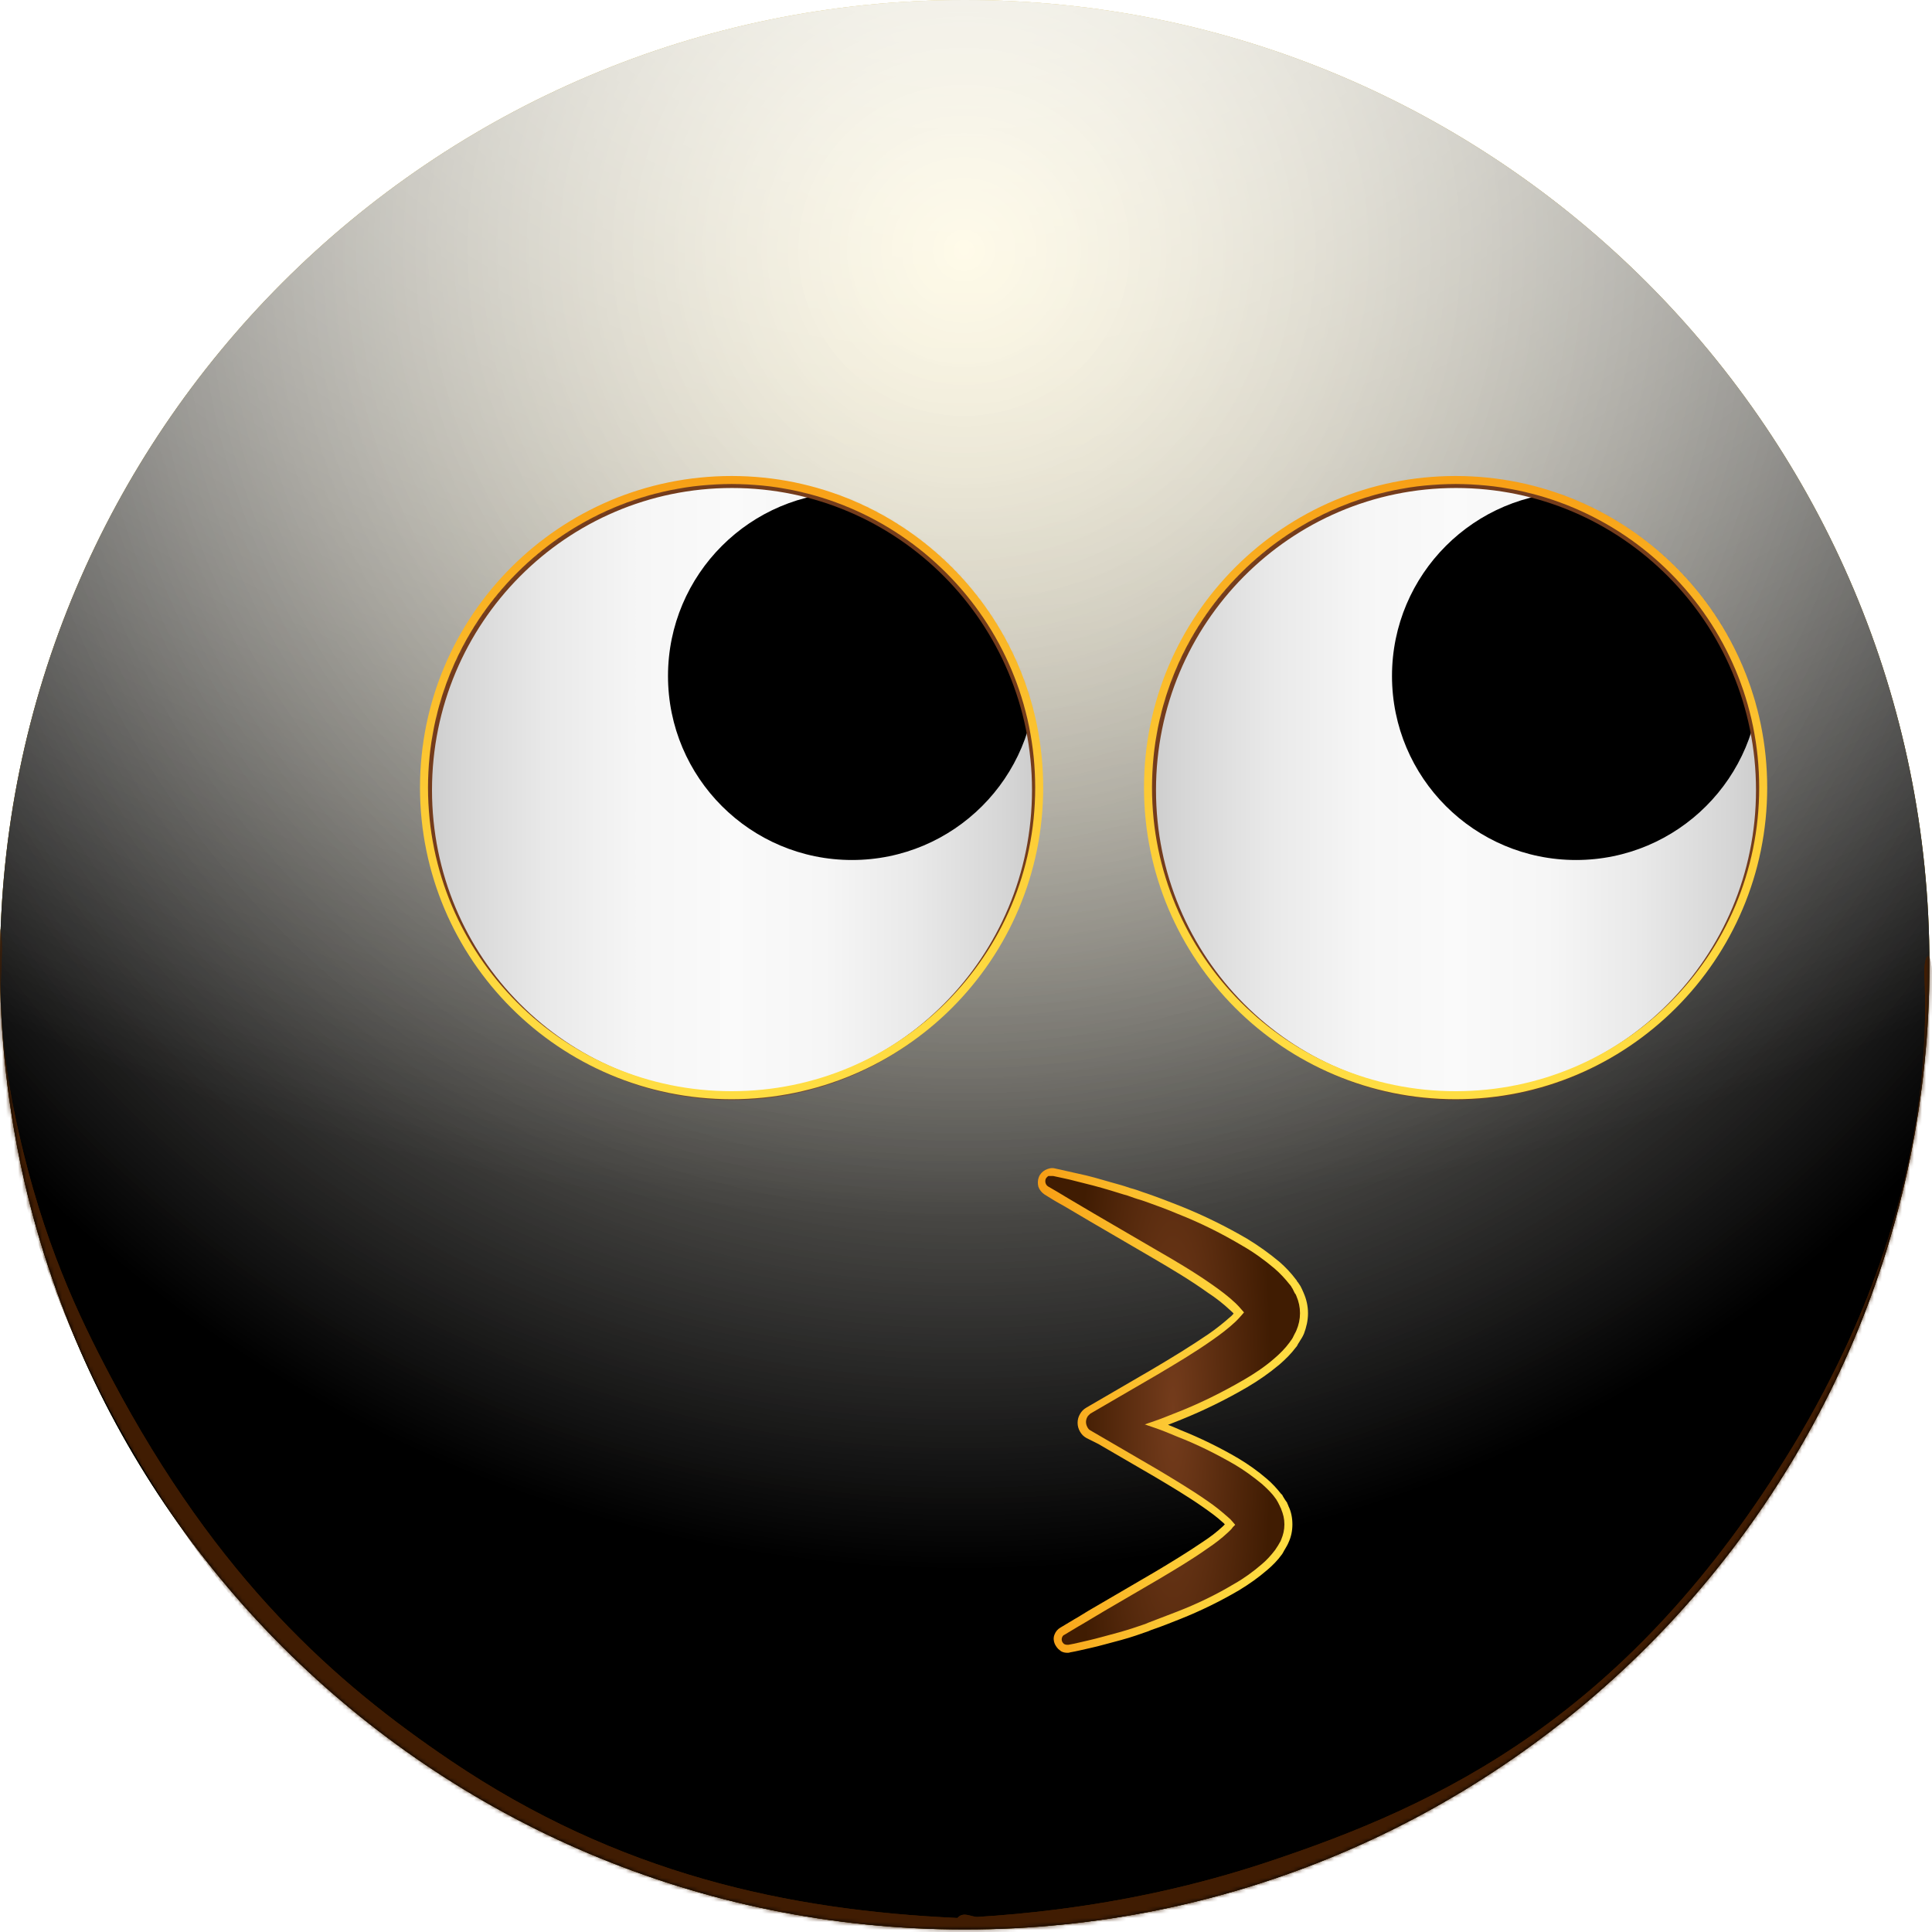 <svg width="483" height="483" viewBox="0 0 483 483" fill="none" xmlns="http://www.w3.org/2000/svg">
<path d="M241.18 482.36C374.38 482.36 482.36 374.38 482.36 241.18C482.36 107.98 374.38 0 241.18 0C107.98 0 0 107.98 0 241.18C0 374.38 107.98 482.36 241.18 482.36Z" fill="url(#paint0_radial_862_12535)"/>
<g style="mix-blend-mode:soft-light">
<path d="M241.18 482.36C374.38 482.36 482.36 374.38 482.36 241.18C482.36 107.98 374.38 0 241.18 0C107.98 0 0 107.98 0 241.18C0 374.38 107.98 482.36 241.18 482.36Z" fill="url(#paint1_radial_862_12535)"/>
</g>
<g style="mix-blend-mode:soft-light">
<path d="M241.18 482.36C374.38 482.36 482.36 374.38 482.36 241.18C482.36 107.98 374.38 0 241.18 0C107.98 0 0 107.98 0 241.18C0 374.38 107.98 482.36 241.18 482.36Z" fill="url(#paint2_radial_862_12535)"/>
</g>
<g style="mix-blend-mode:overlay">
<path d="M241.18 482.36C374.38 482.36 482.36 374.38 482.36 241.18C482.36 107.98 374.38 0 241.18 0C107.98 0 0 107.98 0 241.18C0 374.38 107.98 482.36 241.18 482.36Z" fill="url(#paint3_radial_862_12535)" fill-opacity="0.7"/>
</g>
<mask id="mask0_862_12535" style="mask-type:alpha" maskUnits="userSpaceOnUse" x="0" y="0" width="483" height="483">
<path d="M241.18 482.36C374.38 482.36 482.36 374.38 482.36 241.18C482.36 107.98 374.38 0 241.18 0C107.98 0 0 107.98 0 241.18C0 374.38 107.98 482.36 241.18 482.36Z" fill="white"/>
</mask>
<g mask="url(#mask0_862_12535)">
<g filter="url(#filter0_f_862_12535)">
<path d="M-1.376 234.299C-1.114 230.872 0.014 230.529 0.343 234.009C0.708 237.875 -0.002 245.647 0.169 250.335C0.622 262.748 2.524 273.542 4.486 282.321C10.807 310.613 19.562 328.843 27.727 344.289C54.566 395.061 83.967 420.771 112.648 440.147C154.689 468.55 197.072 477.584 239.49 479.5C240.56 479.549 240.738 486.518 239.686 487.425C237.788 489.062 235.436 487.438 233.494 487.37C227.915 487.174 222.335 486.791 216.756 486.211C200.213 484.492 183.67 480.991 167.162 475.359C122.275 460.044 73.876 433.821 31.609 359.962C28.95 355.316 26.312 350.424 23.712 345.168C21.632 340.964 19.573 336.557 17.549 331.844C10.895 316.342 -4.613 276.659 -1.376 234.299ZM239.52 487.5C238.499 487.532 238.241 481.035 239.214 479.686C240.684 477.647 242.888 479.326 244.439 479.229C250.877 478.827 257.314 478.23 263.75 477.422C281.395 475.206 299.028 471.423 316.621 465.596C360.257 451.146 407.17 429.116 448.305 361.431C450.923 357.124 453.518 352.554 456.079 347.641C463.86 332.713 483.361 293.085 481.107 243.821C480.917 239.669 482.181 237.181 482.747 240.744C483.467 245.28 483.175 254.736 482.977 259.768C482.341 275.884 479.866 289.512 477.257 300.518C468.987 335.399 457.376 355.623 446.744 372.51C412.184 427.397 374.648 449.524 338.155 465.425C305.424 479.686 272.444 486.484 239.52 487.5Z" fill="#401C02"/>
</g>
<g filter="url(#filter1_f_862_12535)">
<path d="M-1.376 234.299C-1.114 230.872 0.014 230.529 0.343 234.009C0.708 237.875 -0.002 245.647 0.169 250.335C0.622 262.748 2.524 273.542 4.486 282.321C10.807 310.613 19.562 328.843 27.727 344.289C54.566 395.061 83.967 420.771 112.648 440.147C154.689 468.55 197.072 477.584 239.49 479.5C240.56 479.549 240.738 486.518 239.686 487.425C237.788 489.062 235.436 487.438 233.494 487.37C227.915 487.174 222.335 486.791 216.756 486.211C200.213 484.492 183.67 480.991 167.162 475.359C122.275 460.044 73.876 433.821 31.609 359.962C28.95 355.316 26.312 350.424 23.712 345.168C21.632 340.964 19.573 336.557 17.549 331.844C10.895 316.342 -4.613 276.659 -1.376 234.299ZM239.52 487.5C238.499 487.532 238.241 481.035 239.214 479.686C240.684 477.647 242.888 479.326 244.439 479.229C250.877 478.827 257.314 478.23 263.75 477.422C281.395 475.206 299.028 471.423 316.621 465.596C360.257 451.146 407.17 429.116 448.305 361.431C450.923 357.124 453.518 352.554 456.079 347.641C463.86 332.713 483.361 293.085 481.107 243.821C480.917 239.669 482.181 237.181 482.747 240.744C483.467 245.28 483.175 254.736 482.977 259.768C482.341 275.884 479.866 289.512 477.257 300.518C468.987 335.399 457.376 355.623 446.744 372.51C412.184 427.397 374.648 449.524 338.155 465.425C305.424 479.686 272.444 486.484 239.52 487.5Z" fill="#401C02"/>
</g>
</g>
<path d="M325 323.6C324.9 323.3 324.7 323 324.6 322.7L324.2 322C324 321.7 323.9 321.4 323.7 321.2L323.6 321.1C323.5 320.9 323.3 320.7 323.2 320.5C322 319 320.7 317.6 319.3 316.3C316.8 314.2 314.1 312.3 311.3 310.6C306.1 307.5 300.6 304.8 295 302.5C292.2 301.4 289.4 300.3 286.6 299.3L285.7 299C284.6 298.6 283.5 298.2 282.4 297.9C281 297.4 279.6 297 278.1 296.6C274.8 295.6 272 294.9 269.4 294.3C267.1 293.8 265.3 293.4 263.6 293C263 292.9 262.4 293 261.9 293.3C261.4 293.6 261 294 260.7 294.6C260.5 295.1 260.5 295.7 260.6 296.3C260.8 296.9 261.2 297.3 261.7 297.6C263.3 298.6 264.9 299.6 266.6 300.6C268.8 301.9 271 303.2 273.2 304.5L288.8 313.6C293.6 316.5 298.4 319.3 302.7 322.3C304.7 323.7 306.6 325.2 308.4 326.8C308.9 327.2 309.3 327.7 309.8 328.2L309.9 328.4L309.8 328.5C309.4 329 308.9 329.5 308.4 330C306.6 331.6 304.7 333.1 302.7 334.5C298.2 337.6 293.4 340.5 288.8 343.2L272.3 352.8C271.8 353.1 271.4 353.5 271.1 354C270.8 354.5 270.7 355.1 270.7 355.7C270.7 356.3 270.9 356.9 271.1 357.4C271.4 357.9 271.8 358.3 272.3 358.6L275.2 360.3L289.3 368.5C293.5 371 297.6 373.5 301.4 376.1C303.2 377.3 304.8 378.6 306.4 380C306.8 380.4 307.2 380.8 307.6 381.2C307.2 381.6 306.8 382 306.4 382.4C304.8 383.8 303.2 385.1 301.4 386.3C297.5 389 293.3 391.5 289.3 393.9L275.6 401.9C273.7 403 271.8 404.1 269.9 405.3C268.5 406.1 267.1 407 265.7 407.9C265.2 408.2 264.8 408.6 264.7 409.2C264.5 409.7 264.5 410.3 264.7 410.8C264.9 411.3 265.2 411.6 265.6 411.9C266 412.2 266.5 412.3 267 412.3C267.2 412.3 267.3 412.3 267.5 412.2C269 411.9 270.6 411.5 272.5 411.1C274.8 410.6 277.2 409.9 280.1 409.1C283 408.3 285.3 407.5 287.6 406.7C289.8 405.9 292.3 405 295 403.9C300 401.9 304.7 399.6 309.3 396.9C311.8 395.4 314.1 393.8 316.3 391.9C317.6 390.8 318.7 389.6 319.8 388.2C320 388 320.1 387.8 320.3 387.5C320.5 387.2 320.6 387.1 320.7 386.9L321.1 386.2C321.2 386 321.3 385.7 321.5 385.4C322.1 384.1 322.4 382.7 322.4 381.2C322.4 379.8 322.1 378.3 321.5 377C321.4 376.8 321.3 376.5 321.1 376.2L320.7 375.5C320.3 375.2 320.2 375 320 374.7L319.9 374.5C319.8 374.3 319.7 374.2 319.6 374C318.6 372.7 317.4 371.4 316.1 370.3C313.9 368.4 311.6 366.8 309.1 365.3C304.5 362.6 299.7 360.3 294.8 358.3C292.9 357.5 291 356.8 289.2 356.1C291 355.4 292.9 354.7 295 353.9C300.6 351.6 306.1 349 311.4 345.9C314.2 344.3 316.9 342.4 319.4 340.2C320.9 339 322.2 337.6 323.3 336C323.4 335.8 323.5 335.7 323.7 335.5L323.8 335.3C323.8 335.2 324 335 324.1 334.7L324.6 333.9C324.7 333.6 324.9 333.3 325 333C325.6 331.5 326 329.9 326 328.3C326 326.7 325.7 325.1 325 323.6Z" fill="url(#paint4_radial_862_12535)"/>
<path d="M266.8 413.2C267 413.2 267.3 413.2 267.5 413.1C269.2 412.8 270.8 412.4 272.6 412C274.9 411.5 277.2 410.8 280.3 410C282.9 409.3 285.1 408.5 287.1 407.8L287.8 407.5C290.5 406.6 292.9 405.6 295.2 404.7C300.2 402.7 305.1 400.3 309.7 397.6C312.2 396.1 314.6 394.4 316.8 392.5C318.1 391.4 319.4 390.1 320.4 388.7C320.6 388.5 320.7 388.2 320.9 387.9L321 387.7C321.1 387.5 321.2 387.4 321.3 387.2L321.7 386.5C321.8 386.3 322 386 322.1 385.7C322.8 384.2 323.1 382.7 323.1 381.1C323.1 379.5 322.8 377.9 322.1 376.5L322 376.2C321.9 376 321.8 375.9 321.8 375.7L321.3 375C321.1 374.7 321 374.5 320.8 374.2L320.7 374C320.6 373.8 320.5 373.6 320.3 373.5C319.2 372.1 318 370.8 316.7 369.7C314.5 367.8 312.1 366.1 309.6 364.6C305 361.9 300.1 359.5 295.1 357.5C294 357 293 356.6 292 356.2C293 355.8 294.1 355.4 295.3 354.9C301 352.6 306.5 349.9 311.8 346.8C314.7 345.1 317.4 343.2 319.9 341.1C321.4 339.8 322.8 338.4 324 336.8C324.1 336.7 324.2 336.6 324.3 336.4L324.5 336C324.7 335.7 324.9 335.4 325 335.2L325.5 334.4C325.7 334.1 325.8 333.8 326 333.4C326.6 331.8 327 330.1 327 328.3C327 326.5 326.6 324.8 325.9 323.2C325.8 322.9 325.6 322.6 325.5 322.3L325.1 321.5C324.9 321.2 324.7 320.9 324.5 320.6L324.4 320.5C324.3 320.4 324.2 320.2 324.1 320L324 319.9C322.8 318.3 321.4 316.8 319.9 315.5C317.4 313.4 314.6 311.4 311.8 309.7C306.5 306.6 301 303.9 295.3 301.6C292.5 300.5 289.7 299.4 286.8 298.4L285.9 298.1C284.8 297.7 283.7 297.3 282.5 297C281.1 296.5 279.7 296.1 278.2 295.7C275.1 294.8 272.4 294 269.5 293.4C267.2 292.9 265.4 292.5 263.7 292.1C262.9 291.9 262.1 292.1 261.3 292.5C260.6 292.9 260 293.5 259.7 294.3C259.4 295.1 259.4 295.9 259.6 296.7C259.9 297.5 260.4 298.1 261.1 298.6C262.7 299.6 264.3 300.6 266 301.5C268.2 302.8 270.4 304.1 272.6 305.4L288.2 314.5C292.8 317.2 297.7 320.1 302 323.2C304 324.5 305.9 326 307.6 327.6C307.9 327.9 308.2 328.1 308.4 328.4C308.1 328.7 307.9 329 307.6 329.2C305.8 330.8 303.9 332.3 302 333.6C297.6 336.6 293 339.4 288.1 342.3L271.6 351.9C270.9 352.3 270.4 352.8 270 353.5C269.6 354.2 269.4 354.9 269.4 355.7C269.4 356.5 269.6 357.2 270 357.9C270.4 358.6 270.9 359.1 271.6 359.5L274.6 361L288.7 369.2C292.4 371.4 296.8 374 300.8 376.8C302.5 378 304.2 379.2 305.7 380.6C305.9 380.7 306 380.9 306.2 381.1C306 381.3 305.9 381.4 305.7 381.6C304.2 383 302.5 384.3 300.8 385.4C297 388 292.9 390.5 288.7 393L275 401C273.1 402.1 271.2 403.2 269.3 404.4L268.6 404.8C267.4 405.5 266.3 406.2 265.1 406.9C264.4 407.3 263.9 407.9 263.6 408.7C263.3 409.5 263.4 410.3 263.7 411C264 411.6 264.4 412.2 265 412.6C265.4 413 266.1 413.2 266.8 413.2ZM324.1 324C324.7 325.4 325 326.8 325 328.3C325 329.8 324.7 331.2 324.1 332.6C324 332.9 323.8 333.2 323.7 333.4L323.3 334.2C323.2 334.5 323 334.7 322.9 334.9L322.6 335.3C322.5 335.4 322.5 335.5 322.4 335.6C321.3 337.1 320 338.4 318.6 339.6C316.2 341.7 313.5 343.5 310.7 345.1C305.5 348.1 300.1 350.8 294.5 353C292.4 353.8 290.6 354.6 288.8 355.2L286.2 356.1L288.8 357C290.6 357.6 292.5 358.4 294.4 359.2C299.3 361.1 304.1 363.5 308.6 366.1C311 367.5 313.3 369.2 315.5 371C316.7 372.1 317.9 373.2 318.8 374.5C318.9 374.6 319 374.8 319.1 374.9L319.2 375.1C319.4 375.4 319.5 375.6 319.6 375.8L320 376.6C320 376.7 320.1 376.9 320.2 377L320.3 377.3C320.8 378.5 321.1 379.7 321.1 381.1C321.1 382.5 320.8 383.7 320.3 384.9C320.2 385.2 320.1 385.4 319.9 385.7L319.5 386.4C319.4 386.5 319.4 386.6 319.3 386.7L319.1 387C318.9 387.3 318.8 387.5 318.7 387.6C317.7 388.9 316.6 390.1 315.4 391.1C313.3 392.9 311 394.6 308.5 396C304 398.7 299.2 401 294.3 402.9C292 403.8 289.6 404.7 287 405.7L286.3 406C284.3 406.7 282.2 407.4 279.7 408.1C276.7 408.9 274.3 409.6 272.1 410.1C270.3 410.5 268.8 410.9 267.1 411.2C267 411.2 266.9 411.2 266.8 411.2C266.5 411.2 266.2 411.1 266 411C265.8 410.8 265.6 410.6 265.5 410.3C265.4 410 265.4 409.7 265.5 409.4C265.6 409.1 265.8 408.8 266.1 408.7C267.3 408 268.4 407.3 269.6 406.6L270.3 406.2C272.2 405.1 274.1 403.9 276 402.8L289.7 394.8C293.9 392.3 298.1 389.8 301.9 387.1C303.7 385.9 305.4 384.6 307 383.1C307.4 382.7 307.9 382.3 308.2 381.8L308.8 381.2L308.2 380.5C307.8 380 307.4 379.6 306.9 379.2C305.3 377.8 303.6 376.4 301.8 375.2C297.8 372.4 293.4 369.8 289.6 367.5L272.6 357.6C272.2 357.4 272 357.1 271.8 356.7C271.6 356.3 271.5 355.9 271.5 355.5C271.5 355.1 271.6 354.7 271.8 354.3C272 353.9 272.3 353.7 272.6 353.4L289.1 343.8C294 340.9 298.7 338.1 303.1 335C305.1 333.6 307.1 332.1 308.9 330.4C309.4 329.9 309.9 329.4 310.4 328.8L311 328.1L310.3 327.3C309.9 326.8 309.4 326.3 308.9 325.8C307.1 324.1 305.1 322.6 303.1 321.2C298.7 318.1 293.8 315.2 289.1 312.5L273.5 303.4C271.3 302.1 269.1 300.8 266.9 299.5C265.3 298.5 263.7 297.6 262 296.6C261.7 296.4 261.5 296.1 261.4 295.8C261.3 295.5 261.3 295.1 261.4 294.8C261.5 294.5 261.8 294.2 262.1 294C262.6 294 262.9 294 263.3 294C265 294.4 266.8 294.7 269 295.3C271.9 296 274.6 296.7 277.6 297.6C279 298 280.4 298.5 281.9 298.9C283 299.3 284.1 299.7 285.2 300L286.1 300.3C288.9 301.3 291.7 302.3 294.5 303.5C300.1 305.7 305.5 308.4 310.7 311.5C313.5 313.1 316.1 315 318.6 317.1C320 318.3 321.3 319.7 322.4 321.1L322.5 321.2C322.6 321.3 322.7 321.5 322.8 321.6L322.9 321.8C323 322 323.2 322.2 323.3 322.5L323.7 323.3C323.9 323.5 324 323.7 324.1 324Z" fill="url(#paint5_linear_862_12535)"/>
<path d="M182.9 273.8C225.371 273.8 259.8 239.371 259.8 196.9C259.8 154.429 225.371 120 182.9 120C140.429 120 106 154.429 106 196.9C106 239.371 140.429 273.8 182.9 273.8Z" fill="url(#paint6_linear_862_12535)"/>
<mask id="mask1_862_12535" style="mask-type:alpha" maskUnits="userSpaceOnUse" x="106" y="120" width="154" height="154">
<path d="M182.9 273.8C225.371 273.8 259.8 239.371 259.8 196.9C259.8 154.429 225.371 120 182.9 120C140.429 120 106 154.429 106 196.9C106 239.371 140.429 273.8 182.9 273.8Z" fill="url(#paint7_linear_862_12535)"/>
</mask>
<g mask="url(#mask1_862_12535)">
<g filter="url(#filter2_f_862_12535)">
<circle cx="213" cy="169" r="46" fill="black"/>
</g>
</g>
<mask id="mask2_862_12535" style="mask-type:alpha" maskUnits="userSpaceOnUse" x="106" y="120" width="154" height="156">
<path d="M183 275.048C140.474 275.048 106 240.339 106 197.524C106 154.709 140.474 120 183 120C225.526 120 260 154.709 260 197.524C260 240.339 225.526 275.048 183 275.048Z" fill="white"/>
</mask>
<g mask="url(#mask2_862_12535)">
<g filter="url(#filter3_f_862_12535)">
<path d="M107 197.524C107 239.793 141.033 274.048 183 274.048C224.967 274.048 259 239.793 259 197.524C259 155.254 224.967 121 183 121C141.033 121 107 155.254 107 197.524Z" stroke="#743C1C" stroke-width="2"/>
</g>
</g>
<path d="M182.9 273.8C225.371 273.8 259.8 239.371 259.8 196.9C259.8 154.429 225.371 120 182.9 120C140.429 120 106 154.429 106 196.9C106 239.371 140.429 273.8 182.9 273.8Z" stroke="url(#paint8_linear_862_12535)" stroke-width="2" stroke-miterlimit="10"/>
<path d="M363.9 273.8C406.371 273.8 440.8 239.371 440.8 196.9C440.8 154.429 406.371 120 363.9 120C321.429 120 287 154.429 287 196.9C287 239.371 321.429 273.8 363.9 273.8Z" fill="url(#paint9_linear_862_12535)"/>
<mask id="mask3_862_12535" style="mask-type:alpha" maskUnits="userSpaceOnUse" x="287" y="120" width="154" height="154">
<path d="M363.9 273.8C406.371 273.8 440.8 239.371 440.8 196.9C440.8 154.429 406.371 120 363.9 120C321.429 120 287 154.429 287 196.9C287 239.371 321.429 273.8 363.9 273.8Z" fill="url(#paint10_linear_862_12535)"/>
</mask>
<g mask="url(#mask3_862_12535)">
<g filter="url(#filter4_f_862_12535)">
<circle cx="394" cy="169" r="46" fill="black"/>
</g>
</g>
<mask id="mask4_862_12535" style="mask-type:alpha" maskUnits="userSpaceOnUse" x="287" y="120" width="154" height="156">
<path d="M364 275.048C321.474 275.048 287 240.339 287 197.524C287 154.709 321.474 120 364 120C406.526 120 441 154.709 441 197.524C441 240.339 406.526 275.048 364 275.048Z" fill="white"/>
</mask>
<g mask="url(#mask4_862_12535)">
<g filter="url(#filter5_f_862_12535)">
<path d="M288 197.524C288 239.793 322.033 274.048 364 274.048C405.967 274.048 440 239.793 440 197.524C440 155.254 405.967 121 364 121C322.033 121 288 155.254 288 197.524Z" stroke="#743C1C" stroke-width="2"/>
</g>
</g>
<path d="M363.9 273.8C406.371 273.8 440.8 239.371 440.8 196.9C440.8 154.429 406.371 120 363.9 120C321.429 120 287 154.429 287 196.9C287 239.371 321.429 273.8 363.9 273.8Z" stroke="url(#paint11_linear_862_12535)" stroke-width="2" stroke-miterlimit="10"/>
<defs>
<filter id="filter0_f_862_12535" x="-26.815" y="206.559" width="535.022" height="306.595" filterUnits="userSpaceOnUse" color-interpolation-filters="sRGB">
<feFlood flood-opacity="0" result="BackgroundImageFix"/>
<feBlend mode="normal" in="SourceGraphic" in2="BackgroundImageFix" result="shape"/>
<feGaussianBlur stdDeviation="12.5" result="effect1_foregroundBlur_862_12535"/>
</filter>
<filter id="filter1_f_862_12535" x="-41.815" y="191.559" width="565.022" height="336.595" filterUnits="userSpaceOnUse" color-interpolation-filters="sRGB">
<feFlood flood-opacity="0" result="BackgroundImageFix"/>
<feBlend mode="normal" in="SourceGraphic" in2="BackgroundImageFix" result="shape"/>
<feGaussianBlur stdDeviation="20" result="effect1_foregroundBlur_862_12535"/>
</filter>
<filter id="filter2_f_862_12535" x="163" y="119" width="100" height="100" filterUnits="userSpaceOnUse" color-interpolation-filters="sRGB">
<feFlood flood-opacity="0" result="BackgroundImageFix"/>
<feBlend mode="normal" in="SourceGraphic" in2="BackgroundImageFix" result="shape"/>
<feGaussianBlur stdDeviation="2" result="effect1_foregroundBlur_862_12535"/>
</filter>
<filter id="filter3_f_862_12535" x="91" y="105" width="184" height="185.048" filterUnits="userSpaceOnUse" color-interpolation-filters="sRGB">
<feFlood flood-opacity="0" result="BackgroundImageFix"/>
<feBlend mode="normal" in="SourceGraphic" in2="BackgroundImageFix" result="shape"/>
<feGaussianBlur stdDeviation="7.5" result="effect1_foregroundBlur_862_12535"/>
</filter>
<filter id="filter4_f_862_12535" x="344" y="119" width="100" height="100" filterUnits="userSpaceOnUse" color-interpolation-filters="sRGB">
<feFlood flood-opacity="0" result="BackgroundImageFix"/>
<feBlend mode="normal" in="SourceGraphic" in2="BackgroundImageFix" result="shape"/>
<feGaussianBlur stdDeviation="2" result="effect1_foregroundBlur_862_12535"/>
</filter>
<filter id="filter5_f_862_12535" x="272" y="105" width="184" height="185.048" filterUnits="userSpaceOnUse" color-interpolation-filters="sRGB">
<feFlood flood-opacity="0" result="BackgroundImageFix"/>
<feBlend mode="normal" in="SourceGraphic" in2="BackgroundImageFix" result="shape"/>
<feGaussianBlur stdDeviation="7.5" result="effect1_foregroundBlur_862_12535"/>
</filter>
<radialGradient id="paint0_radial_862_12535" cx="0" cy="0" r="1" gradientUnits="userSpaceOnUse" gradientTransform="translate(241 -4.53898e-06) rotate(90) scale(482)">
<stop stop-color="#FFDE43"/>
<stop offset="1" stop-color="#FFBC00"/>
</radialGradient>
<radialGradient id="paint1_radial_862_12535" cx="0" cy="0" r="1" gradientUnits="userSpaceOnUse" gradientTransform="translate(241 64.5) rotate(90) scale(417.5)">
<stop stop-color="white" stop-opacity="0.5"/>
<stop offset="0.782"/>
</radialGradient>
<radialGradient id="paint2_radial_862_12535" cx="0" cy="0" r="1" gradientUnits="userSpaceOnUse" gradientTransform="translate(241 64.5) rotate(90) scale(417.5)">
<stop stop-color="white" stop-opacity="0.5"/>
<stop offset="0.782"/>
</radialGradient>
<radialGradient id="paint3_radial_862_12535" cx="0" cy="0" r="1" gradientUnits="userSpaceOnUse" gradientTransform="translate(241 -52.5) rotate(90) scale(534.5 722.835)">
<stop offset="0.092" stop-color="white"/>
<stop offset="0.67" stop-color="white" stop-opacity="0"/>
</radialGradient>
<radialGradient id="paint4_radial_862_12535" cx="0" cy="0" r="1" gradientUnits="userSpaceOnUse" gradientTransform="translate(293.224 352.336) scale(24.753 120.419)">
<stop stop-color="#743C1C"/>
<stop offset="1" stop-color="#401C02"/>
</radialGradient>
<linearGradient id="paint5_linear_862_12535" x1="327" y1="352.581" x2="259.448" y2="352.581" gradientUnits="userSpaceOnUse">
<stop stop-color="#FFDE43"/>
<stop offset="0.22" stop-color="#FED93F"/>
<stop offset="0.51" stop-color="#FCC934"/>
<stop offset="0.82" stop-color="#F9AF21"/>
<stop offset="1" stop-color="#F79D14"/>
</linearGradient>
<linearGradient id="paint6_linear_862_12535" x1="105.941" y1="196.929" x2="259.8" y2="196.929" gradientUnits="userSpaceOnUse">
<stop stop-color="#CCCCCC"/>
<stop offset="0.05" stop-color="#D5D5D5"/>
<stop offset="0.2" stop-color="#E9E9E9"/>
<stop offset="0.35" stop-color="#F6F6F6"/>
<stop offset="0.5" stop-color="#FAFAFA"/>
<stop offset="0.65" stop-color="#F6F6F6"/>
<stop offset="0.8" stop-color="#E9E9E9"/>
<stop offset="0.95" stop-color="#D5D5D5"/>
<stop offset="1" stop-color="#CCCCCC"/>
</linearGradient>
<linearGradient id="paint7_linear_862_12535" x1="182.9" y1="278.128" x2="182.9" y2="115.051" gradientUnits="userSpaceOnUse">
<stop stop-color="#FFDE43"/>
<stop offset="0.22" stop-color="#FED93F"/>
<stop offset="0.51" stop-color="#FCC934"/>
<stop offset="0.82" stop-color="#F9AF21"/>
<stop offset="1" stop-color="#F79D14"/>
</linearGradient>
<linearGradient id="paint8_linear_862_12535" x1="182.9" y1="278.128" x2="182.9" y2="115.051" gradientUnits="userSpaceOnUse">
<stop stop-color="#FFDE43"/>
<stop offset="0.22" stop-color="#FED93F"/>
<stop offset="0.51" stop-color="#FCC934"/>
<stop offset="0.82" stop-color="#F9AF21"/>
<stop offset="1" stop-color="#F79D14"/>
</linearGradient>
<linearGradient id="paint9_linear_862_12535" x1="286.941" y1="196.929" x2="440.8" y2="196.929" gradientUnits="userSpaceOnUse">
<stop stop-color="#CCCCCC"/>
<stop offset="0.05" stop-color="#D5D5D5"/>
<stop offset="0.2" stop-color="#E9E9E9"/>
<stop offset="0.35" stop-color="#F6F6F6"/>
<stop offset="0.5" stop-color="#FAFAFA"/>
<stop offset="0.65" stop-color="#F6F6F6"/>
<stop offset="0.8" stop-color="#E9E9E9"/>
<stop offset="0.95" stop-color="#D5D5D5"/>
<stop offset="1" stop-color="#CCCCCC"/>
</linearGradient>
<linearGradient id="paint10_linear_862_12535" x1="363.9" y1="278.128" x2="363.9" y2="115.051" gradientUnits="userSpaceOnUse">
<stop stop-color="#FFDE43"/>
<stop offset="0.22" stop-color="#FED93F"/>
<stop offset="0.51" stop-color="#FCC934"/>
<stop offset="0.82" stop-color="#F9AF21"/>
<stop offset="1" stop-color="#F79D14"/>
</linearGradient>
<linearGradient id="paint11_linear_862_12535" x1="363.9" y1="278.128" x2="363.9" y2="115.051" gradientUnits="userSpaceOnUse">
<stop stop-color="#FFDE43"/>
<stop offset="0.22" stop-color="#FED93F"/>
<stop offset="0.51" stop-color="#FCC934"/>
<stop offset="0.82" stop-color="#F9AF21"/>
<stop offset="1" stop-color="#F79D14"/>
</linearGradient>
</defs>
</svg>

